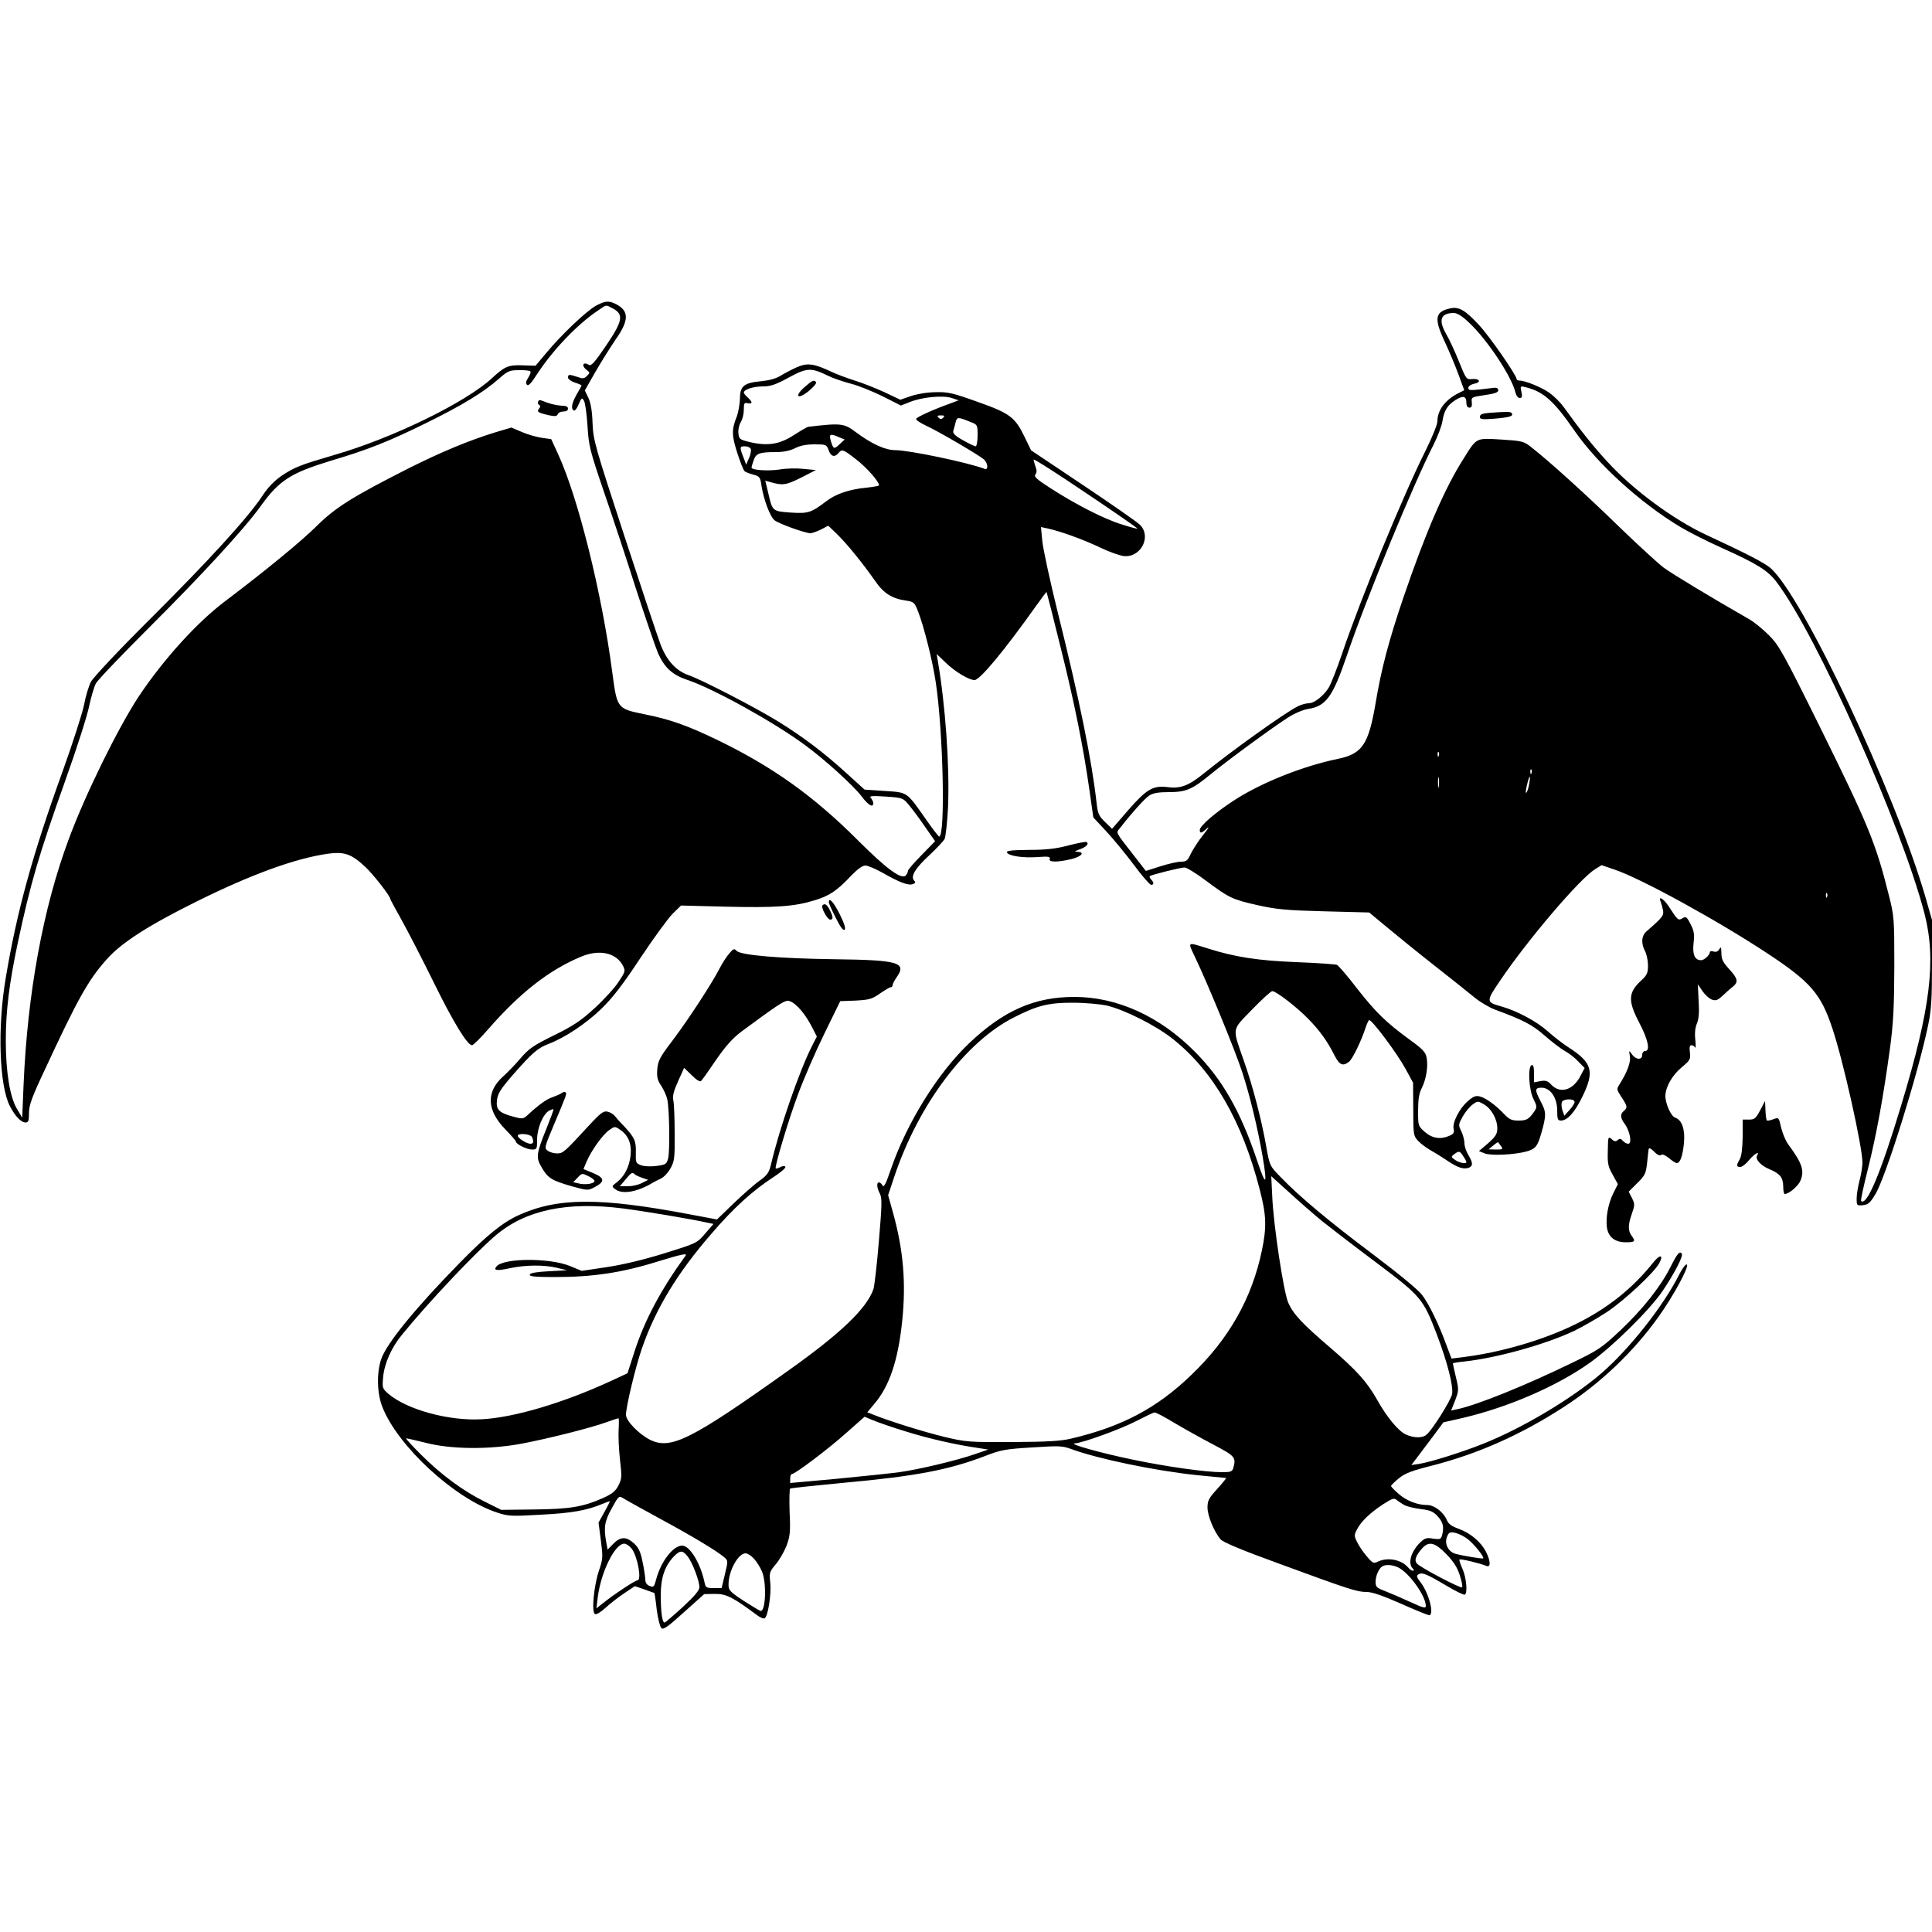 <?xml version="1.0" standalone="no"?>
<!DOCTYPE svg PUBLIC "-//W3C//DTD SVG 20010904//EN"
 "http://www.w3.org/TR/2001/REC-SVG-20010904/DTD/svg10.dtd">
<svg version="1.0" xmlns="http://www.w3.org/2000/svg"
 width="1000pt" height="1000pt" viewBox="0 0 1000 1000"
 preserveAspectRatio="xMidYMid meet">

<g transform="translate(0,1000) scale(0.1,-0.1)"
fill="#000000" stroke="none">
<path d="M3087 8419 c-48 -25 -181 -151 -257 -243 l-58 -69 -65 2 c-75 3 -94
-5 -159 -65 -135 -126 -516 -312 -818 -399 -177 -52 -203 -62 -270 -106 -41
-28 -72 -60 -103 -107 -75 -113 -276 -333 -579 -635 -167 -166 -296 -304 -308
-327 -11 -22 -27 -75 -35 -118 -8 -42 -58 -196 -110 -342 -156 -430 -238 -729
-295 -1070 -44 -257 -34 -558 21 -665 27 -52 58 -85 81 -85 15 0 18 8 18 49 0
40 14 80 81 222 168 362 225 466 320 572 75 86 218 178 469 302 282 140 509
222 676 246 87 12 123 -1 196 -69 41 -39 128 -150 128 -165 0 -2 27 -53 61
-113 33 -60 107 -203 164 -319 100 -204 174 -325 198 -325 7 0 44 37 84 83
166 190 315 306 480 375 94 40 182 21 217 -46 14 -27 13 -31 -23 -85 -20 -31
-76 -92 -124 -136 -70 -64 -110 -91 -210 -140 -106 -52 -130 -69 -172 -118
-27 -32 -67 -73 -88 -92 -92 -81 -89 -176 8 -276 30 -31 55 -59 55 -63 0 -14
57 -42 84 -42 25 0 26 3 26 52 0 59 31 132 62 149 11 6 21 9 23 7 1 -2 -15
-46 -36 -98 -54 -134 -56 -151 -25 -203 32 -55 51 -67 155 -97 84 -23 84 -23
120 -4 53 28 51 47 -8 72 l-51 21 16 38 c23 55 81 137 115 162 29 21 32 22 55
6 46 -30 64 -73 58 -135 -7 -61 -32 -109 -72 -140 -26 -20 -27 -20 -8 -35 37
-29 115 -15 196 34 8 5 27 14 41 21 15 7 37 30 49 52 21 37 23 53 22 182 0 77
-3 155 -7 171 -5 22 2 48 25 99 l31 69 39 -38 c25 -25 43 -36 49 -30 6 6 41
55 78 110 50 72 86 112 130 145 180 133 220 160 240 160 30 0 82 -54 120 -125
l31 -60 -25 -49 c-64 -125 -170 -430 -212 -612 -11 -44 -19 -56 -59 -85 -26
-18 -86 -71 -134 -117 l-87 -84 -138 26 c-469 89 -687 88 -889 -4 -82 -37
-166 -105 -305 -247 -229 -234 -378 -416 -406 -498 -24 -71 -22 -176 6 -247
79 -203 374 -475 594 -547 57 -19 74 -20 227 -11 158 8 237 22 316 55 20 8 38
15 40 15 2 0 -10 -25 -27 -55 l-31 -56 12 -92 c11 -86 11 -96 -10 -157 -26
-77 -39 -213 -21 -224 7 -5 30 9 55 32 24 22 68 56 98 76 l54 36 50 -17 c27
-10 50 -18 51 -18 1 0 7 -38 12 -85 6 -46 17 -90 24 -97 10 -10 33 6 117 82
l105 94 57 1 c58 0 91 -17 215 -109 17 -13 35 -21 41 -17 17 10 35 124 29 183
-6 53 -4 58 28 96 19 22 44 66 56 96 18 49 21 71 16 174 -2 65 -1 120 3 122 4
3 129 16 276 30 374 34 547 67 736 140 77 30 103 35 239 43 139 9 157 9 203
-8 142 -52 433 -112 648 -135 81 -8 150 -15 154 -15 3 0 -17 -25 -45 -56 -44
-48 -51 -61 -51 -97 0 -42 33 -123 67 -164 12 -15 109 -56 305 -127 367 -135
403 -146 452 -146 28 0 83 -19 176 -60 74 -33 140 -60 147 -60 28 0 0 111 -42
167 -22 28 -25 37 -14 44 20 12 42 3 143 -57 49 -29 93 -51 98 -48 15 9 8 88
-12 133 -11 24 -18 46 -16 49 5 5 105 -19 139 -33 24 -10 23 24 -2 74 -27 51
-80 96 -141 118 -36 13 -53 25 -61 45 -17 41 -65 78 -101 78 -51 0 -106 21
-148 57 -22 19 -40 38 -40 41 0 4 18 22 39 39 32 27 66 40 177 68 236 61 457
159 679 303 189 122 361 286 490 467 77 108 160 261 146 270 -6 3 -24 -21 -40
-53 -81 -161 -255 -382 -401 -509 -150 -130 -411 -286 -616 -367 -108 -43
-271 -94 -328 -103 l-41 -6 26 34 c14 19 51 68 83 110 l57 77 97 22 c236 55
489 164 662 287 120 86 311 275 377 373 62 93 106 178 98 191 -11 16 -24 0
-59 -70 -52 -102 -142 -216 -257 -325 -98 -92 -113 -103 -254 -171 -239 -116
-488 -217 -592 -239 l-32 -7 21 53 c19 51 19 56 4 119 -9 37 -16 69 -16 72 0
2 27 7 60 10 166 18 419 88 567 158 46 22 123 67 172 99 91 61 245 205 270
253 23 44 2 45 -32 2 -107 -134 -237 -238 -402 -319 -166 -82 -389 -147 -586
-171 l-56 -7 -28 74 c-39 107 -88 207 -124 255 -18 25 -120 109 -251 208 -231
173 -386 303 -481 402 -56 57 -57 59 -74 153 -24 140 -71 320 -117 450 -61
175 -64 154 42 264 51 53 99 96 105 96 20 0 125 -81 184 -141 61 -62 100 -116
137 -189 26 -52 44 -61 76 -36 18 13 65 110 87 179 7 20 15 37 18 37 16 0 145
-173 189 -254 l38 -70 1 -137 c0 -132 1 -138 25 -164 14 -15 45 -38 70 -52 25
-14 63 -38 85 -53 49 -33 79 -43 105 -35 25 8 25 26 0 67 -11 18 -20 45 -20
60 0 15 -7 43 -16 62 -16 33 -16 35 7 77 13 23 36 51 51 62 26 19 27 19 59 1
39 -23 69 -77 69 -124 0 -29 -8 -42 -47 -77 l-48 -41 30 -12 c33 -13 153 -7
216 10 46 13 57 26 76 92 27 94 27 112 -1 164 -33 63 -33 74 3 74 46 0 81 -52
81 -118 0 -44 3 -52 19 -52 34 0 72 42 113 127 62 128 49 173 -72 251 -30 19
-80 58 -110 85 -56 50 -158 105 -240 128 -79 22 -79 25 -5 134 144 213 412
527 491 576 l34 21 67 -23 c135 -45 536 -265 793 -435 221 -146 275 -208 334
-386 56 -166 156 -614 156 -696 0 -20 -7 -62 -15 -92 -8 -30 -15 -72 -15 -93
0 -37 1 -38 32 -35 28 3 38 12 65 57 55 91 223 631 273 875 17 81 20 137 20
321 l0 223 -34 119 c-159 546 -634 1555 -802 1703 -32 27 -120 73 -327 169
-174 80 -385 236 -518 382 -78 85 -134 156 -226 283 -18 25 -52 58 -75 74 -42
29 -124 62 -153 62 -8 0 -15 4 -15 8 0 19 -141 223 -195 280 -70 76 -104 96
-148 86 -80 -17 -86 -52 -28 -175 22 -47 53 -121 70 -167 l30 -82 -32 -16
c-67 -34 -107 -88 -107 -144 0 -17 -27 -84 -64 -158 -115 -230 -336 -767 -430
-1047 -26 -77 -57 -154 -67 -172 -28 -45 -76 -83 -105 -83 -14 0 -39 -7 -57
-16 -72 -37 -341 -230 -482 -344 -82 -67 -124 -83 -192 -74 -75 9 -108 -10
-204 -120 l-83 -96 -37 36 c-32 31 -37 44 -43 97 -24 217 -89 538 -201 987
-40 162 -76 328 -80 369 l-7 73 33 -7 c66 -14 185 -57 269 -97 47 -23 103 -43
126 -46 89 -10 146 101 84 162 -14 14 -146 106 -294 205 l-269 180 -33 68
c-50 104 -77 124 -244 183 -128 46 -154 52 -217 50 -42 0 -96 -9 -128 -20
l-55 -19 -82 39 c-46 21 -114 48 -153 60 -38 12 -92 32 -120 45 -93 44 -126
48 -181 24 -27 -12 -65 -32 -84 -44 -22 -14 -59 -24 -98 -28 -91 -8 -112 -25
-112 -90 -1 -28 -8 -70 -16 -92 -28 -69 -27 -98 2 -189 15 -47 32 -90 38 -95
6 -5 27 -13 46 -18 33 -9 35 -13 42 -60 10 -65 43 -156 66 -175 18 -17 160
-68 187 -68 8 0 33 9 54 19 l38 20 46 -44 c50 -49 130 -147 196 -241 45 -66
89 -93 163 -103 38 -6 42 -10 60 -56 30 -77 76 -259 92 -370 38 -256 50 -795
17 -795 -3 0 -32 37 -64 83 -106 151 -97 145 -217 153 l-105 7 -97 88 c-113
103 -223 186 -349 264 -113 70 -397 217 -464 240 -66 23 -115 76 -147 162 -14
37 -98 289 -186 558 -153 468 -161 494 -165 585 -2 65 -10 107 -22 132 l-18
37 53 93 c29 51 77 127 106 170 70 99 71 148 4 183 -38 20 -57 18 -103 -6z
m82 -14 c61 -31 56 -64 -32 -194 -57 -84 -77 -107 -88 -100 -32 20 -42 -4 -11
-27 16 -12 16 -14 0 -30 -14 -14 -22 -15 -49 -5 -42 14 -49 14 -49 -3 0 -8 16
-20 35 -26 19 -6 35 -13 35 -15 0 -2 -11 -23 -25 -46 -26 -47 -31 -74 -15 -84
5 -3 17 11 25 32 15 35 17 37 28 18 6 -11 14 -69 18 -130 6 -102 12 -126 83
-335 43 -124 118 -351 167 -505 50 -154 102 -305 115 -336 34 -76 75 -113 154
-139 134 -45 448 -219 606 -336 105 -77 249 -208 293 -265 35 -47 61 -62 61
-36 0 7 -6 19 -12 26 -11 11 2 13 76 8 88 -6 90 -7 120 -43 17 -20 55 -71 83
-112 l53 -76 -70 -72 c-39 -39 -70 -76 -70 -80 0 -5 -4 -15 -9 -22 -19 -31
-96 24 -253 181 -227 227 -440 379 -723 516 -155 75 -244 107 -379 134 -142
29 -142 29 -167 218 -53 407 -177 905 -281 1130 l-35 76 -49 7 c-27 4 -73 17
-103 30 l-54 23 -81 -24 c-140 -43 -281 -102 -449 -186 -292 -148 -380 -203
-476 -298 -84 -83 -267 -233 -476 -391 -146 -110 -319 -301 -447 -493 -106
-161 -276 -505 -362 -738 -133 -356 -214 -799 -234 -1272 l-7 -170 -27 45
c-37 62 -58 191 -58 356 0 151 18 295 61 499 67 314 110 461 247 845 58 162
113 334 123 383 10 48 26 102 35 119 9 18 135 149 279 293 267 266 491 509
574 625 96 134 156 172 366 236 189 56 297 99 490 194 189 93 297 159 379 231
44 39 54 43 101 43 30 1 56 -2 60 -6 4 -3 -1 -18 -11 -33 -12 -18 -14 -29 -6
-37 7 -7 21 8 47 48 79 124 211 264 319 336 48 33 40 31 75 13z m4437 -77 c94
-89 219 -278 238 -360 4 -16 13 -28 22 -28 12 0 14 7 9 31 -7 31 -6 32 21 25
93 -23 146 -70 254 -226 119 -172 340 -373 548 -498 40 -24 136 -73 214 -108
185 -83 238 -117 283 -176 207 -271 646 -1256 766 -1716 62 -242 32 -490 -121
-995 -105 -348 -178 -522 -207 -493 -3 3 13 78 36 168 44 178 78 364 113 618
18 134 22 214 23 425 0 252 -1 263 -28 370 -68 272 -107 366 -356 870 -190
384 -213 425 -265 477 -31 31 -77 69 -104 84 -194 111 -396 233 -441 266 -30
23 -134 118 -232 213 -167 163 -364 341 -454 411 -38 30 -46 32 -155 39 -132
8 -126 11 -194 -98 -98 -154 -196 -380 -311 -717 -77 -226 -116 -375 -145
-550 -36 -212 -69 -261 -191 -287 -183 -37 -403 -125 -542 -216 -97 -63 -177
-132 -177 -153 0 -20 10 -17 38 9 14 12 5 -3 -20 -34 -25 -31 -53 -75 -64 -97
-16 -36 -23 -42 -51 -42 -18 0 -66 -11 -107 -24 l-75 -24 -63 81 c-98 126 -92
114 -71 141 60 77 128 153 151 168 19 13 48 18 100 18 91 0 122 13 219 93 92
75 313 237 398 292 36 23 80 42 109 46 90 15 125 64 197 275 98 290 347 894
449 1092 21 42 42 97 46 122 9 56 26 84 70 111 38 23 54 19 54 -17 0 -15 6
-24 16 -24 11 0 14 8 12 28 -3 26 -1 27 67 37 51 7 70 14 70 25 0 9 -8 14 -20
13 -11 -1 -46 -5 -77 -9 -48 -5 -58 -4 -58 8 0 9 13 18 31 22 38 7 28 28 -12
24 -29 -3 -31 0 -68 92 -21 52 -50 115 -65 140 -42 73 -30 109 37 110 20 0 43
-14 83 -52z m-3322 -272 c28 -14 82 -32 120 -42 37 -9 111 -39 164 -65 l95
-48 46 18 c64 26 172 36 217 21 l36 -12 -48 -18 c-89 -32 -169 -69 -172 -78
-2 -6 21 -21 51 -35 62 -28 273 -152 300 -175 20 -18 24 -57 4 -49 -86 33
-392 97 -463 97 -52 0 -122 32 -204 93 -61 46 -76 48 -246 28 -5 0 -39 -20
-75 -43 -74 -48 -135 -58 -229 -36 -52 13 -55 15 -58 46 -2 19 4 44 12 57 9
14 16 42 16 64 0 34 2 38 20 34 11 -3 20 -1 20 4 0 5 -9 16 -20 26 -11 9 -20
21 -20 25 0 16 50 32 99 32 39 0 66 9 132 45 95 52 117 53 203 11z m598 -218
c-9 -9 -15 -9 -24 0 -9 9 -7 12 12 12 19 0 21 -3 12 -12z m146 -24 c31 -12 32
-15 32 -68 0 -31 -5 -56 -10 -56 -6 0 -35 14 -65 31 -40 22 -54 36 -51 48 3 9
8 29 12 44 7 30 12 30 82 1z m-685 -77 l29 -12 -26 -24 c-29 -28 -33 -26 -46
18 -10 35 -3 38 43 18z m-54 -67 c11 -33 31 -39 51 -15 18 22 24 20 94 -35 54
-42 116 -113 116 -132 0 -3 -29 -8 -64 -12 -92 -9 -159 -32 -210 -71 -78 -59
-93 -64 -184 -58 -94 7 -94 6 -116 103 l-15 62 22 -6 c68 -20 83 -18 162 21
l78 40 -64 6 c-35 4 -90 3 -123 -3 -58 -9 -146 -4 -146 10 0 4 5 21 11 38 12
35 30 42 114 42 41 0 74 7 100 20 27 14 59 20 101 20 60 0 62 -1 73 -30z
m-403 6 c3 -7 -1 -29 -9 -47 l-15 -34 -9 25 c-26 65 -26 70 2 70 14 0 28 -6
31 -14z m2001 -412 c-1 -2 -39 8 -82 22 -91 28 -239 104 -369 188 -70 45 -86
60 -77 70 8 10 8 22 1 40 -5 15 -10 32 -10 37 0 6 122 -72 270 -172 149 -100
269 -183 267 -185z m-398 -612 c73 -292 118 -517 151 -749 l19 -134 68 -73
c37 -40 102 -119 143 -174 41 -56 81 -101 88 -102 15 0 16 12 0 28 -6 6 -9 14
-7 17 8 7 159 45 181 45 10 0 60 -31 111 -69 119 -89 136 -97 270 -127 95 -21
147 -26 343 -31 l231 -6 89 -74 c49 -41 161 -132 249 -201 88 -69 183 -145
211 -168 29 -23 74 -49 100 -59 149 -55 194 -78 260 -136 38 -33 85 -69 104
-79 19 -10 50 -34 68 -53 l34 -35 -21 -40 c-38 -75 -105 -95 -151 -47 -19 21
-30 24 -57 19 l-33 -6 0 47 c0 33 -4 45 -12 42 -21 -7 -15 -127 9 -175 19 -38
19 -43 5 -64 -29 -42 -40 -48 -83 -48 -35 0 -47 6 -73 33 -42 45 -95 84 -127
92 -21 5 -34 0 -62 -25 -44 -38 -81 -112 -73 -144 4 -18 0 -25 -20 -34 -46
-21 -90 -15 -129 19 -35 31 -35 32 -35 110 0 58 5 90 19 117 23 46 34 113 25
158 -5 28 -20 44 -88 93 -123 90 -176 142 -273 266 -48 63 -95 117 -103 121
-8 3 -103 10 -210 14 -199 8 -317 26 -459 71 -109 34 -104 37 -66 -44 66 -138
208 -483 246 -600 39 -121 77 -278 104 -431 26 -155 18 -161 -29 -21 -85 253
-179 418 -321 561 -182 184 -403 284 -624 284 -206 0 -366 -70 -545 -240 -163
-155 -324 -414 -407 -658 -24 -70 -34 -90 -41 -78 -5 9 -13 16 -18 16 -14 0
-12 -27 4 -58 12 -23 11 -58 -5 -247 -10 -121 -23 -232 -28 -247 -35 -101
-169 -229 -439 -421 -510 -363 -612 -413 -720 -358 -57 30 -122 97 -122 128 0
42 50 250 82 342 71 206 183 391 361 596 114 133 216 225 320 292 37 24 65 48
62 53 -4 7 -13 6 -26 -1 -12 -6 -22 -9 -24 -7 -7 7 68 258 116 385 28 76 88
215 134 309 l84 172 80 3 c71 4 85 8 126 37 25 17 50 32 55 32 6 0 10 5 10 11
0 6 9 23 19 38 57 79 16 92 -319 96 -290 4 -484 21 -507 43 -13 14 -17 12 -39
-14 -14 -16 -35 -49 -48 -74 -39 -77 -163 -267 -243 -373 -68 -89 -77 -107
-81 -151 -3 -42 1 -57 21 -87 13 -20 27 -51 31 -70 11 -53 14 -270 4 -306 -8
-29 -13 -32 -61 -38 -30 -4 -64 -2 -80 4 -26 10 -27 14 -26 65 2 59 -6 78 -62
138 -19 19 -40 43 -47 52 -7 9 -24 19 -37 22 -21 5 -35 -5 -97 -72 -128 -139
-134 -144 -165 -144 -16 0 -38 6 -48 14 -18 13 -17 18 29 127 69 164 71 168
63 175 -3 4 -12 2 -19 -3 -7 -6 -29 -15 -48 -22 -31 -10 -69 -37 -134 -97 -17
-15 -25 -16 -65 -5 -78 21 -94 36 -89 86 5 36 18 57 83 132 99 113 129 139
185 160 84 32 194 105 273 182 58 56 111 125 202 263 68 102 143 205 167 229
l43 42 235 -6 c256 -6 353 1 456 33 77 23 117 50 189 127 34 35 59 53 74 53
13 0 55 -18 92 -39 84 -48 131 -66 154 -57 14 5 15 9 5 20 -17 22 9 64 83 132
35 33 69 69 76 81 6 13 14 87 18 165 9 213 -14 531 -53 758 l-6 35 48 -46 c48
-46 119 -89 148 -89 28 0 154 152 321 387 28 39 51 70 52 69 1 -1 34 -129 72
-284z m1958 -564 c-3 -8 -6 -5 -6 6 -1 11 2 17 5 13 3 -3 4 -12 1 -19z m480
-90 c-3 -8 -6 -5 -6 6 -1 11 2 17 5 13 3 -3 4 -12 1 -19z m-480 -70 c-2 -13
-4 -3 -4 22 0 25 2 35 4 23 2 -13 2 -33 0 -45z m468 15 c-3 -21 -10 -42 -15
-46 -4 -5 -3 12 3 37 12 55 22 62 12 9z m1542 -585 c-3 -8 -6 -5 -6 6 -1 11 2
17 5 13 3 -3 4 -12 1 -19z m-3727 -563 c92 -22 255 -104 341 -173 209 -166
358 -424 449 -778 35 -134 37 -195 11 -319 -52 -247 -171 -456 -364 -641 -178
-172 -359 -268 -622 -330 -54 -13 -124 -17 -305 -18 -225 -1 -240 0 -353 27
-103 25 -281 80 -370 116 l-28 11 36 43 c79 92 124 227 145 432 20 194 6 364
-47 555 l-26 94 33 99 c126 373 369 696 620 822 118 60 176 75 300 75 68 0
142 -7 180 -15z m2420 -499 c0 -7 -12 -26 -27 -42 l-26 -29 -10 28 c-5 15 -6
34 -3 42 7 19 66 20 66 1z m-5396 -182 c10 -25 7 -34 -9 -34 -19 0 -65 29 -65
41 0 16 67 10 74 -7z m5015 -46 c12 -16 10 -18 -25 -18 l-39 1 24 20 c13 11
24 18 25 17 1 -2 8 -11 15 -20z m-195 -53 c9 -13 16 -27 16 -30 0 -11 -37 -4
-58 11 -22 15 -22 17 -5 30 25 18 28 18 47 -11z m-4497 -129 c-4 -14 -51 -20
-84 -11 l-26 6 23 24 c22 23 23 23 56 7 19 -9 33 -21 31 -26z m207 37 c4 -5
22 -13 39 -19 l32 -11 -32 -16 c-18 -10 -51 -17 -73 -17 l-42 0 29 34 c30 37
36 40 47 29z m3561 -245 c44 -35 170 -132 281 -215 230 -173 240 -185 311
-370 56 -148 86 -267 79 -309 -7 -33 -105 -190 -134 -211 -22 -18 -67 -16
-107 3 -38 18 -97 89 -149 182 -51 90 -104 149 -240 266 -145 124 -192 174
-218 233 -24 54 -77 404 -83 552 l-5 103 93 -84 c50 -46 128 -114 172 -150z
m-3620 67 c109 -14 349 -54 434 -73 l34 -7 -43 -50 c-43 -50 -44 -50 -214
-103 -110 -34 -217 -59 -298 -71 l-127 -19 -63 26 c-106 42 -342 41 -378 -3
-18 -21 1 -24 70 -9 82 17 173 18 242 2 l53 -13 -94 -5 c-63 -3 -96 -9 -99
-17 -3 -10 28 -13 130 -13 195 0 345 22 531 80 127 39 156 45 145 30 -126
-173 -211 -332 -264 -496 l-36 -112 -86 -40 c-245 -113 -500 -189 -667 -198
-170 -10 -387 49 -484 131 -32 28 -33 31 -28 86 6 71 43 155 99 222 135 166
378 423 483 512 155 132 369 177 660 140z m2852 -1109 c49 -29 140 -80 201
-112 116 -61 120 -67 106 -121 -6 -20 -13 -23 -58 -23 -85 0 -285 28 -463 65
-164 34 -336 82 -300 84 40 2 238 74 317 115 47 24 90 45 96 45 6 1 52 -23
101 -53z m-1389 -45 c118 -37 258 -69 377 -86 l50 -8 -70 -24 c-92 -32 -289
-79 -390 -93 -44 -6 -189 -21 -322 -34 l-243 -22 0 23 c0 13 4 23 8 23 17 0
188 129 282 213 l95 84 43 -18 c24 -10 100 -37 170 -58z m-1486 9 c-2 -32 1
-102 7 -155 10 -88 10 -98 -8 -134 -15 -29 -32 -43 -78 -64 -106 -47 -173 -58
-358 -60 l-171 -2 -86 43 c-110 54 -225 139 -329 243 -44 44 -79 82 -77 84 2
1 46 -9 98 -22 131 -35 333 -37 502 -5 132 25 356 81 438 111 30 11 58 20 61
20 3 1 3 -26 1 -59z m209 -458 c171 -92 298 -169 336 -201 22 -19 22 -19 5
-90 l-17 -71 -41 0 c-37 0 -42 3 -47 28 -20 98 -76 192 -116 192 -47 0 -111
-83 -135 -176 -10 -37 -13 -41 -33 -33 -16 6 -23 17 -23 36 -1 15 -7 57 -15
93 -10 50 -21 71 -44 92 -40 36 -70 35 -107 -3 l-29 -30 -7 38 c-14 77 -9 109
29 177 35 64 37 65 59 51 12 -8 96 -54 185 -103z m3859 67 c14 -7 52 -16 85
-20 49 -6 64 -13 87 -38 28 -31 33 -56 22 -98 -6 -20 -11 -22 -46 -17 -32 6
-43 3 -64 -17 -49 -45 -69 -110 -42 -137 8 -8 8 -12 1 -12 -6 0 -16 7 -24 16
-34 41 -104 55 -155 32 -25 -12 -29 -10 -60 27 -19 22 -41 55 -50 74 -16 32
-15 37 1 67 22 41 66 83 134 128 47 30 57 34 70 22 9 -7 27 -19 41 -27z m330
-178 c33 -27 84 -91 77 -97 -4 -4 -109 14 -145 24 -36 11 -56 51 -43 86 10 25
15 28 44 22 17 -4 48 -19 67 -35z m-4331 -46 c31 -40 54 -165 30 -165 -12 0
-122 -73 -178 -118 l-34 -27 7 58 c17 132 89 277 137 277 10 0 27 -11 38 -25z
m4217 -29 c38 -39 57 -69 70 -110 10 -31 15 -58 12 -62 -8 -7 -219 104 -235
124 -14 17 -4 42 30 80 34 36 65 28 123 -32z m-3927 -12 c25 -31 61 -126 61
-159 0 -17 -24 -45 -85 -102 -47 -43 -89 -79 -94 -81 -13 -4 -21 52 -21 142 0
90 21 150 67 199 33 34 46 34 72 1z m343 -11 c14 -16 33 -45 42 -67 25 -59 19
-211 -8 -204 -6 2 -46 26 -88 53 -67 44 -77 54 -77 80 -2 71 49 165 88 165 10
0 29 -12 43 -27z m3337 -47 c57 -30 140 -146 141 -198 0 -14 -13 -11 -82 21
-46 21 -104 46 -130 56 -42 16 -48 21 -48 47 0 31 16 68 34 80 18 12 55 9 85
-6z"/>
<path d="M2785 7921 c-3 -5 -1 -13 5 -16 8 -5 8 -11 0 -20 -13 -16 -6 -21 49
-34 34 -7 43 -6 48 5 3 8 16 14 29 14 15 0 24 6 24 15 0 10 -10 15 -32 15 -18
1 -51 7 -73 15 -48 18 -43 17 -50 6z"/>
<path d="M7708 7863 c-36 -3 -48 -8 -48 -20 0 -14 10 -15 76 -10 80 7 98 13
89 28 -6 9 -23 9 -117 2z"/>
<path d="M4165 7997 c-56 -49 -37 -68 21 -21 24 20 41 40 38 45 -9 15 -19 11
-59 -24z"/>
<path d="M5530 5624 c-64 -17 -115 -23 -203 -23 -90 -1 -118 -4 -115 -13 6
-18 83 -30 160 -24 55 4 66 2 61 -10 -6 -17 38 -18 111 -1 53 13 74 36 34 38
-19 0 -17 3 11 13 34 12 50 30 34 38 -4 2 -46 -6 -93 -18z"/>
<path d="M4290 5330 c0 -6 16 -42 36 -81 24 -48 39 -68 46 -61 6 6 -2 33 -26
81 -32 63 -56 89 -56 61z"/>
<path d="M4257 5314 c-9 -10 25 -74 40 -74 17 0 16 14 -2 50 -15 29 -26 36
-38 24z"/>
<path d="M8595 5334 c4 -11 10 -31 13 -46 4 -27 -1 -35 -85 -108 -27 -23 -30
-62 -8 -104 8 -15 15 -49 15 -73 0 -39 -5 -50 -34 -77 -69 -63 -71 -106 -11
-220 46 -88 58 -146 30 -146 -8 0 -15 -9 -15 -20 0 -28 -33 -26 -53 3 -16 22
-16 22 -11 -9 6 -31 -13 -82 -53 -146 -16 -25 -16 -27 10 -67 31 -47 32 -54
12 -71 -20 -17 -19 -36 5 -68 27 -37 38 -102 18 -102 -9 0 -21 7 -28 15 -10
12 -16 13 -27 4 -10 -9 -18 -8 -31 5 -18 15 -19 13 -20 -60 -2 -66 1 -82 25
-124 l27 -49 -22 -44 c-28 -55 -41 -127 -35 -178 7 -52 41 -79 99 -79 47 0 51
5 29 34 -19 26 -19 57 2 115 15 44 15 50 0 80 l-17 33 44 44 c40 39 45 50 51
101 3 32 7 65 8 73 2 11 9 8 29 -11 16 -17 30 -23 36 -17 6 6 21 -1 40 -16 16
-14 35 -26 41 -26 17 0 30 34 37 102 7 71 -10 121 -45 133 -22 7 -51 72 -51
113 1 46 35 107 85 148 43 36 46 42 42 77 -4 26 -1 37 8 37 7 0 16 -6 19 -12
3 -7 4 10 1 39 -4 33 -1 64 8 85 10 23 13 59 9 118 l-4 85 24 -35 c13 -19 35
-39 49 -44 21 -7 30 -3 55 20 17 16 40 37 52 46 31 25 28 42 -18 92 -32 35
-40 51 -40 82 -1 32 -2 36 -11 21 -7 -12 -17 -16 -30 -12 -10 4 -19 2 -19 -4
0 -14 -29 -41 -45 -41 -33 0 -46 30 -39 89 5 47 2 64 -16 98 -19 38 -24 41
-42 30 -21 -13 -24 -11 -71 62 -25 39 -56 57 -42 25z"/>
<path d="M9110 4252 c-22 -41 -29 -47 -57 -47 l-33 0 0 -90 c-1 -59 -6 -99
-15 -115 -19 -33 -18 -40 3 -40 9 0 30 16 45 35 25 31 58 51 42 25 -12 -19 17
-52 62 -71 57 -24 72 -43 73 -91 0 -21 3 -38 8 -38 21 0 70 41 81 69 22 52 9
90 -64 189 -13 18 -29 57 -36 86 -12 53 -12 53 -40 43 -15 -6 -31 -9 -34 -6
-3 3 -6 27 -7 52 -1 26 -2 47 -3 47 0 0 -11 -21 -25 -48z"/>
</g>
</svg>
